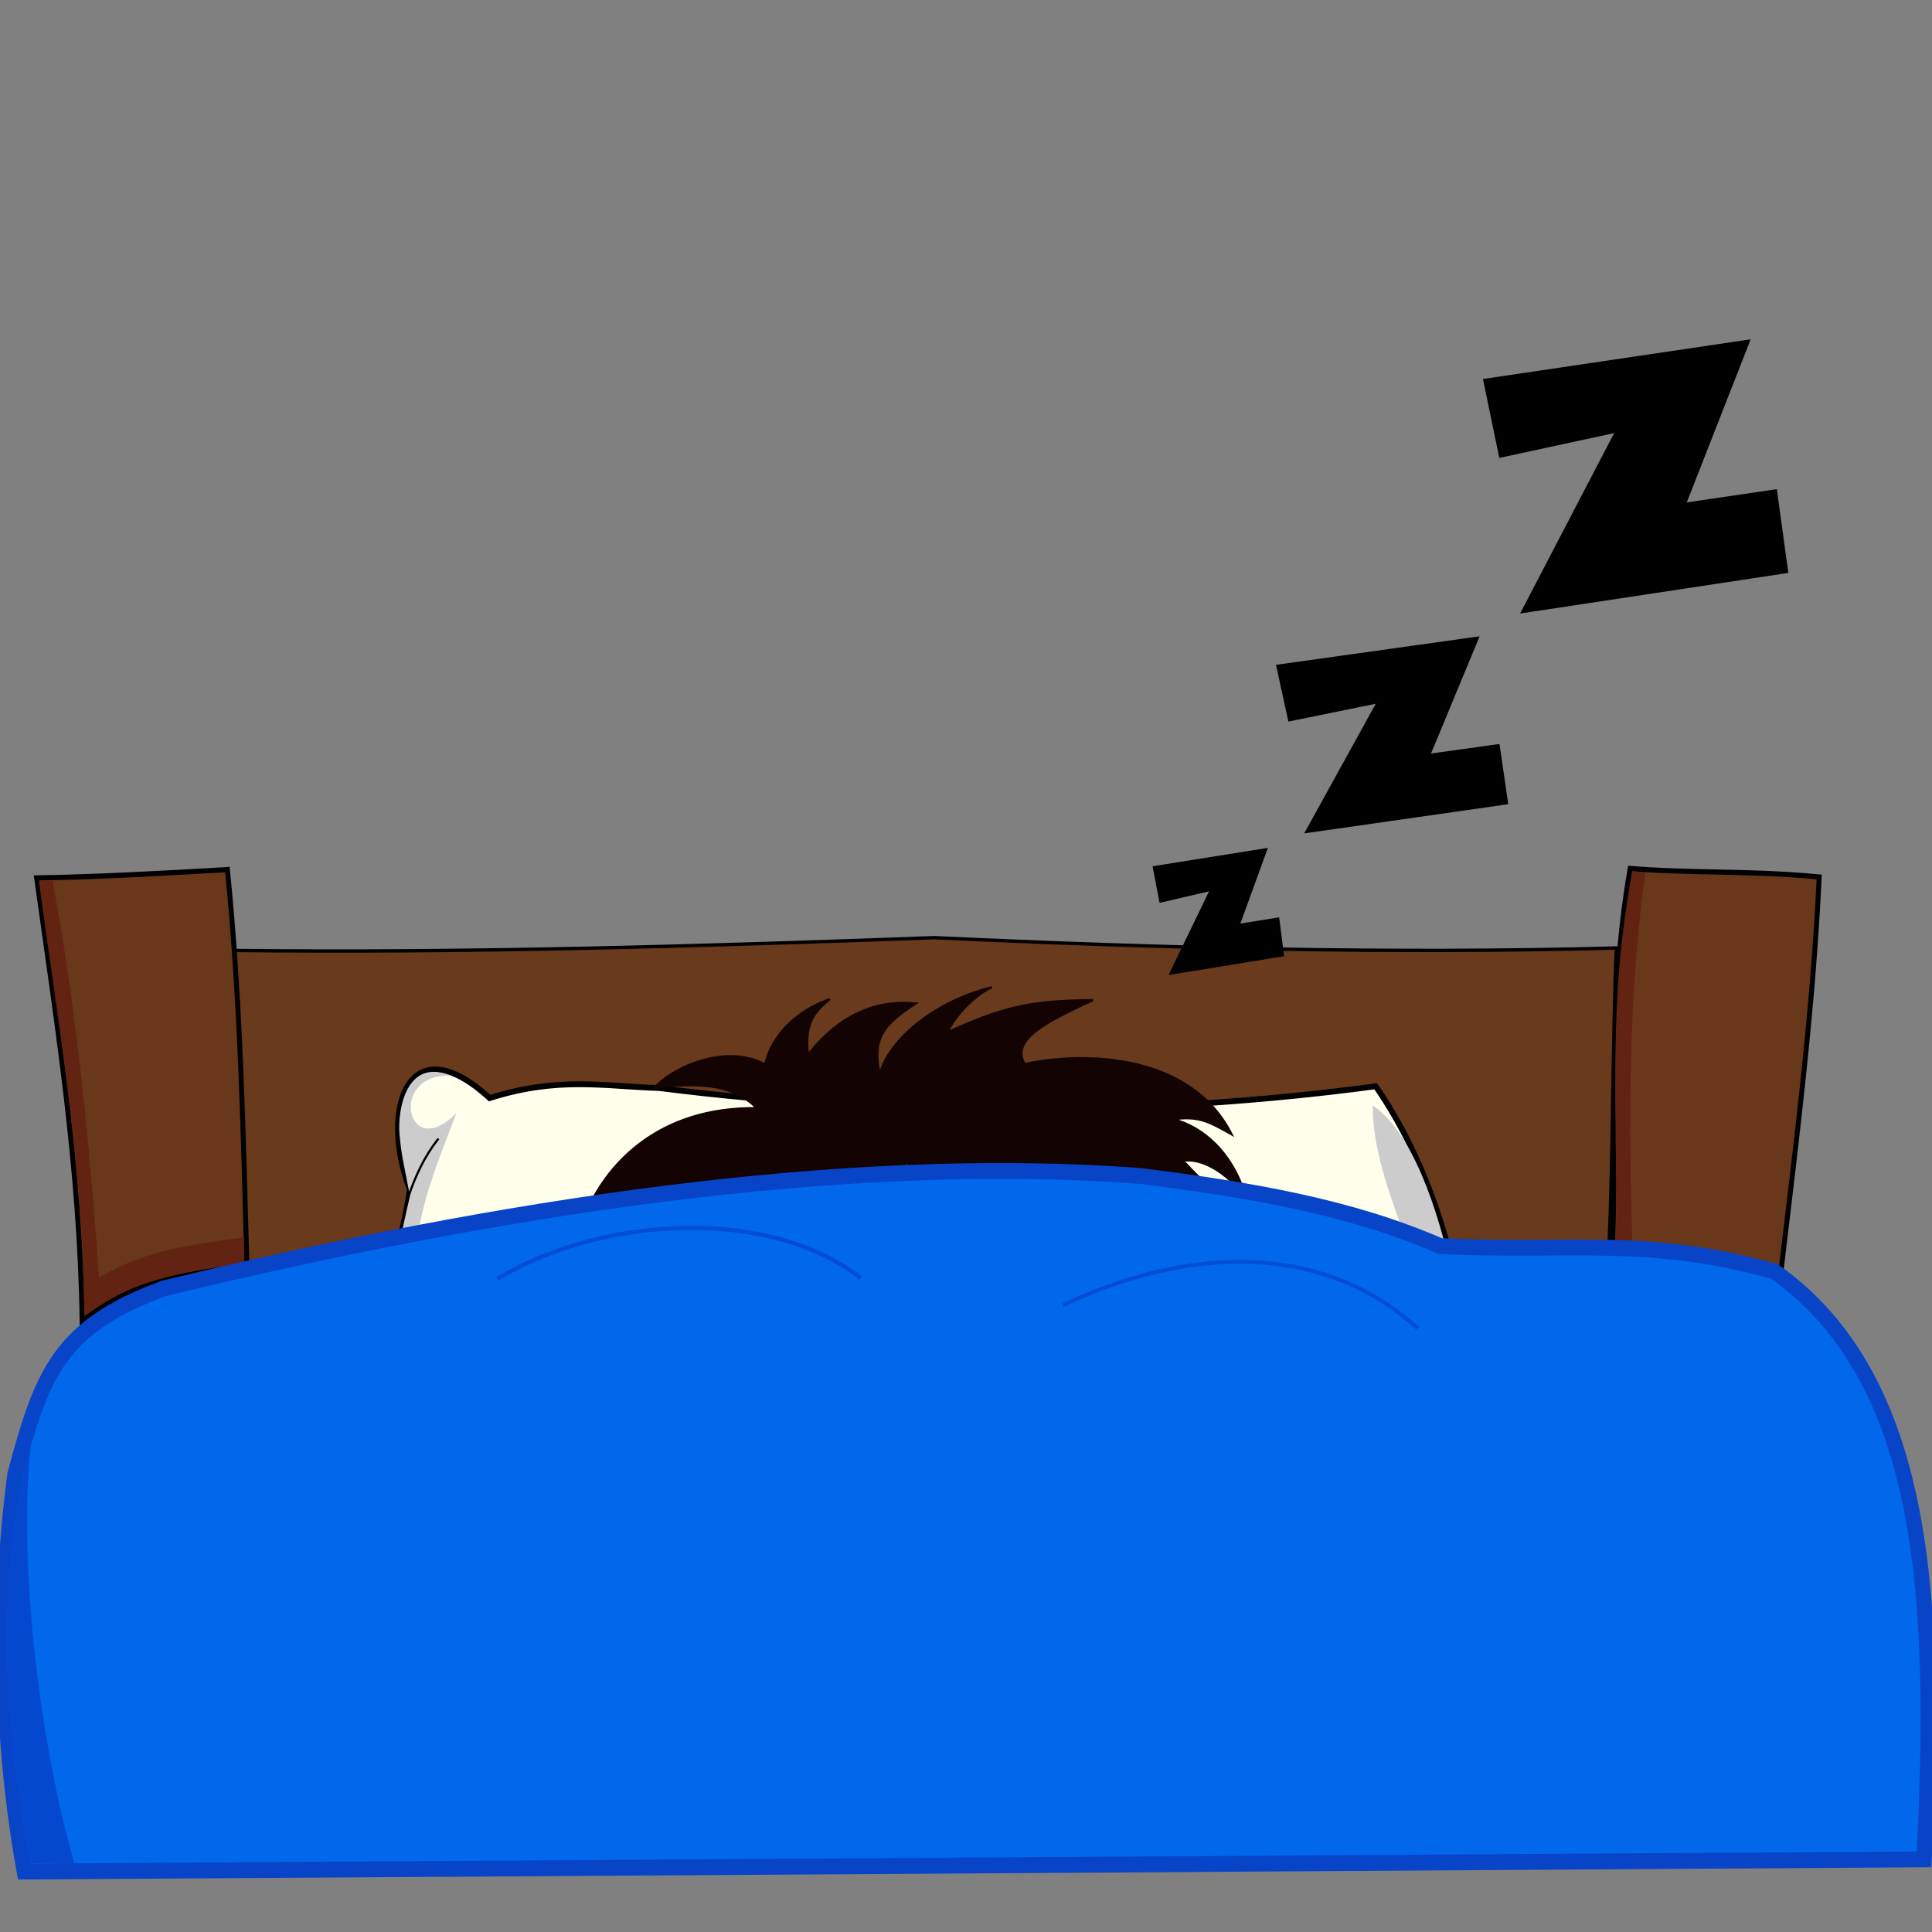 <?xml version="1.0" encoding="UTF-8" standalone="no"?>
<!-- Created with Inkscape (http://www.inkscape.org/) -->

<svg
   width="800px"
   height="800px"
   viewBox="0 0 800 800"
   version="1.1"
   id="SVGRoot"
   sodipodi:docname="3.svg"
   inkscape:version="1.1.2 (0a00cf5339, 2022-02-04)"
   xmlns:inkscape="http://www.inkscape.org/namespaces/inkscape"
   xmlns:sodipodi="http://sodipodi.sourceforge.net/DTD/sodipodi-0.dtd"
   xmlns="http://www.w3.org/2000/svg"
   xmlns:svg="http://www.w3.org/2000/svg">
  <rect x="0" y="0" width="800" height="800" fill="#808080" stroke="none"/>
  <sodipodi:namedview
     id="namedview1227"
     pagecolor="#505050"
     bordercolor="#eeeeee"
     borderopacity="1"
     inkscape:pageshadow="0"
     inkscape:pageopacity="0"
     inkscape:pagecheckerboard="0"
     inkscape:document-units="px"
     showgrid="false"
     inkscape:zoom="0.62932504"
     inkscape:cx="347.19737"
     inkscape:cy="340.84136"
     inkscape:window-width="1440"
     inkscape:window-height="840"
     inkscape:window-x="0"
     inkscape:window-y="0"
     inkscape:window-maximized="1"
     inkscape:current-layer="layer2"
     inkscape:snap-global="false"
     showguides="false" />
  <defs
     id="defs1222">
    <linearGradient
       id="linearGradient1997"
       inkscape:swatch="solid">
      <stop
         style="stop-color:#ff54c4;stop-opacity:1;"
         offset="0"
         id="stop1995" />
    </linearGradient>
  </defs>
  <g
     inkscape:groupmode="layer"
     id="layer2"
     inkscape:label="Capa 2">
    <path
       style="fill:#ffb698;fill-opacity:1;fill-rule:evenodd;stroke:none;stroke-width:0.043;stroke-linecap:round;stroke-linejoin:round;stroke-miterlimit:4;stroke-dasharray:none;stroke-opacity:1"
       d=""
       id="path201103" />
    <path
       style="fill:#ffb698;fill-opacity:1;fill-rule:evenodd;stroke:none;stroke-width:0.043;stroke-linecap:round;stroke-linejoin:round;stroke-miterlimit:4;stroke-dasharray:none;stroke-opacity:1"
       d=""
       id="path201142" />
    <path
       style="fill:#ffb698;fill-opacity:1;fill-rule:evenodd;stroke:none;stroke-width:0.043;stroke-linecap:round;stroke-linejoin:round;stroke-miterlimit:4;stroke-dasharray:none;stroke-opacity:1"
       d=""
       id="path201181" />
    <path
       style="fill:#ffb698;fill-opacity:1;fill-rule:evenodd;stroke:none;stroke-width:0.043;stroke-linecap:round;stroke-linejoin:round;stroke-miterlimit:4;stroke-dasharray:none;stroke-opacity:1"
       d=""
       id="path201220" />
    <path
       style="fill:#ffb698;fill-opacity:1;fill-rule:evenodd;stroke:none;stroke-width:0.043;stroke-linecap:round;stroke-linejoin:round;stroke-miterlimit:4;stroke-dasharray:none;stroke-opacity:1"
       d=""
       id="path201259" />
    <path
       style="fill:#ffb698;fill-opacity:1;fill-rule:evenodd;stroke:none;stroke-width:0.043;stroke-linecap:round;stroke-linejoin:round;stroke-miterlimit:4;stroke-dasharray:none;stroke-opacity:1"
       d=""
       id="path201337" />
    <path
       style="fill:#ffb698;fill-opacity:1;fill-rule:evenodd;stroke:none;stroke-width:0.043;stroke-linecap:round;stroke-linejoin:round;stroke-miterlimit:4;stroke-dasharray:none;stroke-opacity:1"
       d=""
       id="path201454" />
    <path
       style="fill:#ffb698;fill-opacity:1;fill-rule:evenodd;stroke:none;stroke-width:0.043;stroke-linecap:round;stroke-linejoin:round;stroke-miterlimit:4;stroke-dasharray:none;stroke-opacity:1"
       d=""
       id="path201571" />
    <path
       style="fill:#fab69b;fill-opacity:1;fill-rule:evenodd;stroke:none;stroke-width:0.011;stroke-linecap:round;stroke-linejoin:round;stroke-miterlimit:4;stroke-dasharray:none;stroke-opacity:1;paint-order:stroke fill markers"
       d="m 1361.481,973.549 c -0.01,-0.005 -0.052,-0.029 -0.096,-0.053 -0.071,-0.04 -0.079,-0.046 -0.072,-0.06 0.01,-0.013 0,-0.018 -0.03,-0.032 -0.021,-0.009 -0.043,-0.017 -0.048,-0.017 -0.024,0 -0.104,-0.043 -0.184,-0.098 -0.143,-0.099 -0.175,-0.128 -0.223,-0.2 -0.012,-0.019 -0.025,-0.038 -0.029,-0.042 -0.012,-0.014 -0.073,-0.146 -0.092,-0.197 -0.01,-0.027 -0.025,-0.094 -0.035,-0.151 -0.018,-0.109 -0.015,-0.104 -0.09,-0.182 -0.012,-0.013 -0.023,-0.026 -0.023,-0.028 0,-0.003 -0.015,-0.018 -0.034,-0.035 -0.034,-0.03 -0.034,-0.031 -0.066,-0.019 -0.037,0.013 -0.117,0.015 -0.166,0.003 -0.031,-0.007 -0.053,-0.004 -0.109,0.017 -0.012,0.004 -0.033,0.004 -0.055,-0.002 -0.029,-0.007 -0.049,-0.022 -0.104,-0.08 -0.037,-0.039 -0.088,-0.094 -0.112,-0.122 l -0.044,-0.051 h 0.069 c 0.057,0 0.076,0.004 0.111,0.021 0.023,0.011 0.046,0.021 0.05,0.021 0,0 0.018,0.006 0.031,0.012 0.017,0.009 0.037,0.011 0.073,0.007 0.038,-0.004 0.064,-4.4e-4 0.115,0.014 0.042,0.012 0.088,0.019 0.129,0.019 l 0.063,2.9e-4 0.031,0.037 c 0.017,0.02 0.043,0.049 0.058,0.064 0.015,0.015 0.027,0.031 0.027,0.034 0,0.004 0.01,0.01 0.012,0.014 0.01,0.004 0.02,0.018 0.031,0.032 0.01,0.014 0.039,0.048 0.063,0.076 0.029,0.033 0.052,0.07 0.064,0.102 0.046,0.121 0.147,0.309 0.167,0.309 0,0 0.01,0.004 0.01,0.008 0,0.005 0.01,0.015 0.014,0.023 0.01,0.008 0.029,0.033 0.047,0.055 0.018,0.022 0.043,0.049 0.057,0.061 0.013,0.011 0.03,0.027 0.037,0.035 0.01,0.008 0.017,0.014 0.023,0.014 0.01,0 0.01,0.003 0.01,0.007 0,0.004 0.012,0.013 0.027,0.021 0.114,0.059 0.162,0.09 0.221,0.144 0.098,0.088 0.097,0.086 0.094,0.163 0,0.062 0,0.065 -0.019,0.057 z"
       id="path45335" />
    <path
       style="fill:#fab69b;fill-opacity:1;fill-rule:evenodd;stroke:none;stroke-width:0.011;stroke-linecap:round;stroke-linejoin:round;stroke-miterlimit:4;stroke-dasharray:none;stroke-opacity:1;paint-order:stroke fill markers"
       d="m 1361.582,973.597 c -0.072,-0.035 -0.086,-0.045 -0.08,-0.055 0.013,-0.021 0.01,-0.1 -0.01,-0.129 -0.028,-0.051 -0.163,-0.158 -0.277,-0.218 -0.066,-0.035 -0.111,-0.072 -0.167,-0.137 -0.029,-0.033 -0.068,-0.079 -0.088,-0.102 -0.037,-0.043 -0.115,-0.185 -0.158,-0.291 -0.023,-0.056 -0.078,-0.134 -0.147,-0.209 -0.012,-0.013 -0.05,-0.056 -0.083,-0.094 l -0.06,-0.07 -0.074,-0.005 c -0.041,-0.003 -0.095,-0.011 -0.119,-0.018 -0.024,-0.007 -0.073,-0.013 -0.107,-0.013 -0.053,0 -0.074,-0.005 -0.136,-0.029 -0.04,-0.016 -0.076,-0.033 -0.081,-0.037 0,-0.004 -0.013,-0.008 -0.019,-0.008 -0.01,0 -0.015,-0.004 -0.021,-0.008 -0.022,-0.018 -0.093,-0.066 -0.108,-0.073 -0.018,-0.008 -0.1,-0.098 -0.148,-0.16 -0.017,-0.022 -0.048,-0.059 -0.069,-0.082 -0.021,-0.023 -0.043,-0.049 -0.048,-0.059 -0.01,-0.01 -0.016,-0.018 -0.024,-0.018 -0.01,-3e-5 -0.025,-0.007 -0.039,-0.016 -0.014,-0.009 -0.031,-0.016 -0.038,-0.016 -0.012,-5e-5 -0.067,-0.049 -0.061,-0.055 0,-10e-4 0.024,0.008 0.051,0.022 0.055,0.027 0.136,0.058 0.169,0.064 0.015,0.003 0.029,0.014 0.04,0.034 0.019,0.032 0.093,0.108 0.105,0.108 0,0 0.01,0.005 0.014,0.011 0.01,0.01 0.068,0.049 0.068,0.043 0,-0.002 -0.014,-0.017 -0.031,-0.034 -0.017,-0.017 -0.039,-0.042 -0.049,-0.056 -0.035,-0.047 -0.018,-0.041 0.033,0.012 0.066,0.069 0.117,0.108 0.158,0.121 0.018,0.006 0.044,0.02 0.059,0.03 0.014,0.011 0.029,0.019 0.031,0.019 0,0 0.011,0.005 0.017,0.012 0.01,0.007 0.028,0.016 0.046,0.021 0.019,0.005 0.038,0.012 0.043,0.015 0,0.003 0.025,0.009 0.045,0.012 0.02,0.003 0.072,0.016 0.115,0.029 0.043,0.013 0.095,0.026 0.117,0.029 0.036,0.005 0.044,0.011 0.107,0.076 0.117,0.122 0.153,0.16 0.153,0.163 0,0.002 0.016,0.019 0.035,0.038 0.086,0.086 0.129,0.135 0.147,0.173 0.019,0.04 0.034,0.069 0.049,0.094 0,0.007 0.014,0.027 0.023,0.045 0.01,0.018 0.026,0.048 0.037,0.066 0.011,0.018 0.023,0.038 0.026,0.045 0,0.011 0.032,0.042 0.08,0.094 0.029,0.03 0.104,0.091 0.168,0.134 0.065,0.044 0.154,0.121 0.276,0.242 0.058,0.057 0.076,0.079 0.076,0.096 0,0.012 0.01,0.042 0.015,0.066 0.012,0.035 0.028,0.122 0.023,0.122 -5e-4,-5e-5 -0.041,-0.019 -0.089,-0.043 z"
       id="path45374" />
    <path
       style="fill:#fab69b;fill-opacity:1;fill-rule:evenodd;stroke:none;stroke-width:0.011;stroke-linecap:round;stroke-linejoin:round;stroke-miterlimit:4;stroke-dasharray:none;stroke-opacity:1;paint-order:stroke fill markers"
       d="m 1361.508,972.525 c -0.017,-0.018 -0.031,-0.035 -0.031,-0.038 0,-0.004 -0.012,-0.015 -0.027,-0.026 -0.029,-0.021 -0.064,-0.052 -0.115,-0.1 -0.018,-0.017 -0.036,-0.031 -0.04,-0.031 0,0 -0.01,-0.005 -0.01,-0.011 0,-0.015 -0.102,-0.13 -0.248,-0.278 -0.021,-0.022 -0.039,-0.041 -0.039,-0.043 0,-0.002 -0.016,-0.019 -0.035,-0.038 -0.019,-0.02 -0.061,-0.065 -0.092,-0.1 -0.078,-0.088 -0.119,-0.127 -0.146,-0.141 -0.012,-0.007 -0.021,-0.015 -0.018,-0.019 0,-0.004 -7e-4,-0.009 -0.01,-0.011 -0.01,-0.002 -0.02,-0.016 -0.03,-0.03 l -0.019,-0.026 0.018,0.006 c 0.01,0.003 0.023,0.002 0.03,-0.004 0.01,-0.008 0.019,-0.004 0.05,0.02 0.173,0.135 0.656,0.626 0.757,0.77 0.036,0.052 0.039,0.057 0.026,0.067 -0.013,0.01 -0.013,0.012 -10e-5,0.04 0.018,0.037 0.01,0.036 -0.029,-0.005 z"
       id="path45413" />
    <path
       style="fill:#fab69b;fill-opacity:1;fill-rule:evenodd;stroke:none;stroke-width:0.011;stroke-linecap:round;stroke-linejoin:round;stroke-miterlimit:4;stroke-dasharray:none;stroke-opacity:1;paint-order:stroke fill markers"
       d="m 1362.187,972.419 c -0.052,-0.048 -0.112,-0.121 -0.112,-0.135 0,-0.005 -0.024,-0.034 -0.047,-0.059 -0.01,-0.011 -0.018,-0.022 -0.018,-0.024 0,-0.015 -0.134,-0.158 -0.202,-0.215 -0.051,-0.043 -0.201,-0.125 -0.23,-0.125 -0.01,-1.3e-4 -0.01,-0.005 -0.01,-0.011 0,-0.006 0,-0.01 -0.01,-0.009 -0.014,0.003 -0.035,-0.015 -0.156,-0.133 -0.1,-0.097 -0.115,-0.116 -0.137,-0.164 -0.028,-0.062 -0.054,-0.104 -0.083,-0.133 -0.042,-0.042 -0.142,-0.119 -0.163,-0.126 -0.01,-0.003 -0.016,-0.009 -0.016,-0.013 0,-0.004 -0.01,-0.008 -0.014,-0.008 -0.01,-10e-5 -0.024,-0.007 -0.035,-0.016 -0.011,-0.009 -0.026,-0.016 -0.033,-0.017 -0.01,-2.4e-4 -0.019,-0.006 -0.028,-0.013 -0.01,-0.007 -0.021,-0.012 -0.028,-0.012 -0.01,0 -0.031,-0.009 -0.054,-0.02 -0.023,-0.011 -0.052,-0.021 -0.064,-0.022 -0.032,-0.003 -0.023,-0.017 0.019,-0.029 0.092,-0.027 0.235,0.028 0.409,0.159 0.126,0.094 0.166,0.129 0.405,0.35 0.295,0.272 0.352,0.328 0.336,0.332 -0.017,0.004 -0.017,0.005 0.013,0.058 0.047,0.083 0.168,0.24 0.266,0.345 0.043,0.046 0.076,0.098 0.062,0.098 0,0 -0.035,-0.026 -0.07,-0.058 z"
       id="path45491" />
    <path
       style="fill:#fab69b;fill-opacity:1;fill-rule:evenodd;stroke:none;stroke-width:0.011;stroke-linecap:round;stroke-linejoin:round;stroke-miterlimit:4;stroke-dasharray:none;stroke-opacity:1;paint-order:stroke fill markers"
       d="m 1361.865,972.531 c -0.019,-0.011 -0.04,-0.03 -0.047,-0.041 -0.01,-0.011 -0.017,-0.019 -0.022,-0.016 0,0.003 -0.01,5.4e-4 -0.01,-0.005 0,-0.005 -0.01,-0.02 -0.018,-0.032 -0.01,-0.012 -0.03,-0.037 -0.043,-0.054 -0.029,-0.037 -0.134,-0.143 -0.142,-0.143 0,0 -0.012,-0.006 -0.02,-0.014 -0.027,-0.028 -0.044,-0.043 -0.05,-0.043 0,0 -0.023,-0.012 -0.045,-0.027 -0.059,-0.04 -0.069,-0.046 -0.091,-0.056 -0.032,-0.014 -0.1,-0.074 -0.094,-0.084 0,-0.005 0,-0.006 0,-0.004 -0.01,0.005 -0.038,-0.021 -0.031,-0.028 0,-0.002 -0.011,-0.02 -0.029,-0.039 -0.018,-0.019 -0.032,-0.037 -0.032,-0.038 0,-10e-4 -0.01,-0.011 -0.018,-0.022 -0.038,-0.039 -0.104,-0.117 -0.104,-0.123 -10e-5,-0.008 -0.03,-0.043 -0.068,-0.081 -0.017,-0.017 -0.031,-0.034 -0.031,-0.039 0,-0.005 0,-0.009 -0.01,-0.009 0,0 -0.026,-0.018 -0.05,-0.041 -0.024,-0.022 -0.047,-0.041 -0.051,-0.041 0,0 -0.011,-0.007 -0.016,-0.016 0,-0.009 -0.014,-0.016 -0.021,-0.016 -0.01,0 -0.012,-0.003 -0.012,-0.006 -10e-5,-0.003 -0.018,-0.017 -0.041,-0.031 -0.022,-0.013 -0.039,-0.028 -0.038,-0.033 0,-0.005 0.018,-0.013 0.037,-0.019 0.019,-0.006 0.034,-0.015 0.034,-0.021 0,-0.005 -0.017,-0.022 -0.039,-0.038 -0.064,-0.046 0,-0.04 0.065,0.006 0.012,0.008 0.033,0.022 0.047,0.03 0.014,0.009 0.026,0.019 0.026,0.022 0,0.004 0,0.006 0.01,0.006 0.011,0 0.092,0.082 0.142,0.142 0.018,0.022 0.036,0.044 0.041,0.049 0.023,0.027 0.085,0.11 0.094,0.128 0.012,0.023 0.105,0.134 0.116,0.138 0,10e-4 0.01,0.007 0.01,0.013 0,0.009 0.03,0.028 0.074,0.046 0.019,0.008 0.052,0.029 0.148,0.093 0.126,0.085 0.338,0.274 0.378,0.338 0.011,0.017 0.032,0.055 0.048,0.084 l 0.028,0.052 -0.019,0.016 c -0.026,0.021 -0.064,0.019 -0.104,-0.005 z"
       id="path45530" />
    <path
       style="fill:#fab69b;fill-opacity:1;fill-rule:evenodd;stroke:none;stroke-width:0.032;stroke-linecap:round;stroke-linejoin:round;stroke-miterlimit:4;stroke-dasharray:none;stroke-opacity:1;paint-order:stroke fill markers"
       d="m 1353.986,970.857 c -0.065,-0.004 -0.118,-0.018 -0.118,-0.03 0,-0.012 0.042,-0.041 0.093,-0.063 0.051,-0.022 0.113,-0.051 0.136,-0.063 0.024,-0.013 0.059,-0.023 0.078,-0.023 0.019,0 0.067,-0.017 0.106,-0.037 0.039,-0.02 0.096,-0.037 0.127,-0.037 0.031,-9e-5 0.056,-0.011 0.056,-0.024 0,-0.013 0.016,-0.018 0.036,-0.01 0.02,0.008 0.062,-0.004 0.092,-0.026 0.08,-0.056 0.119,-0.047 0.049,0.011 -0.032,0.027 -0.052,0.049 -0.043,0.049 0.05,0 -0.074,0.119 -0.152,0.145 -0.052,0.017 -0.116,0.041 -0.143,0.053 -0.107,0.045 -0.203,0.062 -0.317,0.055 z"
       id="path45842" />
    <path
       style="fill:#fab69b;fill-opacity:1;fill-rule:evenodd;stroke:none;stroke-width:0.032;stroke-linecap:round;stroke-linejoin:round;stroke-miterlimit:4;stroke-dasharray:none;stroke-opacity:1;paint-order:stroke fill markers"
       d="m 1354.709,970.539 c 0.01,-0.037 0.034,-0.075 0.054,-0.084 0.02,-0.009 0.062,-0.03 0.095,-0.047 0.173,-0.09 0.439,-0.146 0.618,-0.129 0.062,0.006 0.029,0.049 -0.05,0.065 -0.134,0.028 -0.277,0.08 -0.444,0.162 -0.087,0.043 -0.189,0.083 -0.225,0.089 -0.062,0.011 -0.065,0.007 -0.048,-0.056 z"
       id="path45881" />
    <g
       id="g75288"
       transform="translate(-1.796,2.91)">
      <g
         id="g74478"
         transform="translate(-20.029,-176.985)" />
    </g>
    <g
       id="g101112"
       transform="matrix(0.892,0,0,0.925,-687.915,-657.022)">
      <g
         id="g90249-5"
         transform="rotate(8.66,1227.78,6008.363)">
        <path
           style="fill:#69371a;fill-opacity:1;stroke:#000000;stroke-width:2.3;stroke-linecap:butt;stroke-linejoin:miter;stroke-miterlimit:4;stroke-dasharray:none;stroke-opacity:1"
           d="m 805.197,1302.486 c 25.639,-18.833 46.054,-21.017 76.491,-25.132 -1.724,-59.013 -2.848,-117.029 -9.029,-176.956 -30.829,1.736 -61.565,7.722 -87.315,9.424 -1.838,65.582 14.005,123.593 19.853,192.664 z"
           id="path85101-2"
           sodipodi:nodetypes="ccccc" />
        <path
           style="fill:#622312;fill-opacity:1;stroke:none;stroke-width:0;stroke-linecap:butt;stroke-linejoin:miter;stroke-miterlimit:4;stroke-dasharray:none;stroke-opacity:1"
           d="m 813.069,1282.937 c -11.813,-60.536 -20.04,-118.502 -20.501,-172.535 l -5.888,0.545 c -3.112,58.128 9.441,108.496 16.754,161.458 l 2.919,27.595 c 3.054,-1.702 4.382,-7.241 6.717,-17.063 z"
           id="path85991-5"
           sodipodi:nodetypes="cccccc" />
      </g>
      <path
         style="fill:#693a1c;fill-opacity:1;stroke:#000000;stroke-width:1.5;stroke-linecap:butt;stroke-linejoin:miter;stroke-miterlimit:4;stroke-dasharray:none;stroke-opacity:1"
         d="m 879.032,1135.756 c 109.026,1.21 217.521,-1.869 325.922,-5.718 102.872,4.596 208.64,7.376 316.522,4.625 -1.794,45.222 -1.459,91.474 -3.457,135.803 l -633.788,24.959 c 1.276,-52.437 -1.821,-106.527 -5.199,-159.668 z"
         id="path93081"
         sodipodi:nodetypes="cccccc" />
      <g
         id="g90249"
         transform="translate(4.124,-0.838)">
        <path
           style="fill:#69371a;fill-opacity:1;stroke:#000000;stroke-width:2.3;stroke-linecap:butt;stroke-linejoin:miter;stroke-miterlimit:4;stroke-dasharray:none;stroke-opacity:1"
           d="m 805.197,1302.486 c 25.639,-18.833 46.054,-21.017 76.491,-25.132 -1.724,-59.013 -2.848,-117.029 -9.029,-176.956 -30.829,1.736 -61.239,3.314 -88.575,3.734 9.464,66.033 20.113,129.477 21.113,198.354 z"
           id="path85101"
           sodipodi:nodetypes="ccccc" />
        <path
           style="fill:#622312;fill-opacity:1;stroke:none;stroke-width:0;stroke-linecap:butt;stroke-linejoin:miter;stroke-miterlimit:4;stroke-dasharray:none;stroke-opacity:1"
           d="m 880.295,1264.994 c -24.808,3.539 -44.175,5.207 -67.226,17.943 -4.538,-61.998 -10.805,-122.391 -21.623,-177.53 l -6.332,0.027 c 7.764,55.646 17.639,111.599 20.382,166.516 l 0.856,28.049 c 25.078,-17.893 48.804,-19.199 74.139,-23.537 z"
           id="path85991"
           sodipodi:nodetypes="cccccccc" />
      </g>
    </g>
    <g
       id="g99634"
       transform="matrix(0.866,0.213,-0.221,0.898,449.301,-563.061)">
      <g
         id="g99419"
         transform="translate(-963.98,-28.382)">
        <g
           id="g98908"
           transform="translate(0.541,-0.014)">
          <g
             id="g98433">
            <path
               style="fill:#ffffec;fill-opacity:1;stroke:#000000;stroke-width:2.6;stroke-linecap:butt;stroke-linejoin:miter;stroke-miterlimit:4;stroke-dasharray:none;stroke-opacity:1"
               d="m 965.451,1383.855 c -22.502,-30.924 -19.411,-72.119 25.86,-48.181 28.521,-16.8 49.876,-17.287 75.261,-22.506 113,-12.598 228.687,-41.626 322.907,-77.402 63.418,54.162 86.716,145.206 86.868,165.771 61.186,60.084 9.712,49.565 -48.216,39.277 l -105.894,-8.562 -136.55,26.183 c -63.096,10.536 -126.281,20.534 -189.252,31.793 -39.252,-68.605 -26.966,-66.736 -30.983,-106.372 z"
               id="path68846"
               sodipodi:nodetypes="cccccccccc"
               transform="translate(-23.599,-174.92)" />
            <path
               style="fill:#cccccc;fill-opacity:1;stroke:none;stroke-width:0;stroke-linecap:butt;stroke-linejoin:miter;stroke-miterlimit:4;stroke-dasharray:none;stroke-opacity:1"
               d="m 1441.18,1263.564 c -4.354,-26.676 -8.117,-45.848 -29.22,-69.266 l 15.391,3.752 c 18.728,-27.676 -50.919,-84.677 -60.553,-128.507 39.297,13.703 82.752,117.387 85.383,158.22 22.028,21.489 28.735,34.719 26.613,40.427 -19.311,1.169 -20.547,1.834 -37.615,-4.626 z"
               id="path70899"
               sodipodi:nodetypes="ccccccc" />
          </g>
          <path
             style="fill:none;stroke:#000000;stroke-width:2.6;stroke-linecap:round;stroke-linejoin:miter;stroke-miterlimit:4;stroke-dasharray:none;stroke-opacity:1"
             d="m 1462.073,1231.121 c -10.408,-8.694 -12.429,-15.767 -17.894,-17.885"
             id="path74513"
             sodipodi:nodetypes="cc"
             transform="translate(-1.796,2.91)" />
        </g>
        <path
           style="fill:#cccccc;fill-opacity:1;stroke:#cbcccc;stroke-width:0;stroke-linecap:butt;stroke-linejoin:miter;stroke-miterlimit:4;stroke-dasharray:none;stroke-opacity:1"
           d="m -4.699,1230.581 c -13.35,-29.816 -8.338,-56.503 -4.331,-88.301 -16.673,27.685 -35.612,-10.005 -6.642,-15.498 -22.018,-3.393 -20.394,20.384 -16.717,30.831 3.363,9.556 5.454,12.832 11.603,25.831 0.242,20.231 0.636,32.099 5.192,49.56 z"
           id="path75390"
           sodipodi:nodetypes="cccsccc"
           transform="translate(963.98,28.382)" />
      </g>
      <path
         style="fill:none;stroke:#000000;stroke-width:1px;stroke-linecap:butt;stroke-linejoin:miter;stroke-opacity:1"
         d="m -14.328,1155.442 c -4.384,9.367 -6.214,18.64 -7.103,28.576"
         id="path81643"
         sodipodi:nodetypes="cc" />
    </g>
    <g
       id="g113374"
       transform="matrix(0.892,0,0,0.925,-59.904,460.24)">
      <path
         style="fill:#130403;fill-opacity:1;stroke:#130403;stroke-width:1px;stroke-linecap:butt;stroke-linejoin:miter;stroke-opacity:1"
         d="m 632.045,171.971 c 0,0 9.429,-18.872 17.147,-25.683 5.427,-4.789 19.576,-9.02 19.576,-9.02 -3.646,-2.9 -7.64,-4.452 -11.955,-5.96 11.702,-2.805 14.97,-8.863 1.873,-9.202 -12.322,-7.395 -15.148,-12.124 -12.712,-32.099 4.693,1.161 9.544,5.837 12.956,9.55 0.936,-13.737 -5.056,-21.824 -13.082,-31.925 17.255,0.858 24.468,-1.506 37.394,-10.09 -28.825,-0.582 -48.172,-16.113 -66.908,-35.5 8.009,-1.297 20.143,4.371 29.45,17.301 C 639.739,18.574 625.699,6.928 611.696,3.464 c 12.048,-1.551 16.411,0.956 27.187,6.748 -18.705,-35.714 -67.109,-37.398 -96.08,-31.416 -6.148,-10.344 7.508,-18.007 31.72,-28.633 -28.818,0.21 -41.348,3.051 -66.295,13.845 -3.952,6.004 -4.295,10.454 -2.797,16.693 -6.364,-13.023 11.236,-31.611 22.142,-36.337 -28.817,7.043 -48.642,25.2 -52.016,39.114 -3.797,-16.603 2.143,-22.701 16.689,-31.825 -13.683,-1.308 -32.4,1.438 -50.016,22.985 -1.559,-13.519 2.282,-18.879 10.158,-24.936 -16.024,5.414 -26.906,16.471 -30.007,29.034 l 6.831,5.411 c -16.612,-16.857 -46.762,-6.627 -58.181,5.196 22.626,-2.602 36.844,-1.083 47.524,9.201 -45.841,-0.635 -70.271,25.279 -79.829,48.072 9.987,-6.506 19.114,-10.747 33.258,-12.093 -28.032,20.38 -39.811,49.032 -35.921,59.111 l 27.328,-22.677 -28.264,23.512 c -10.773,19.931 -12.114,23.199 -14.344,43.162 7.858,-13.403 16.21,-18.251 26.952,-18.996 -4.697,8.756 -5.263,17.157 -5.77,26.783 5.594,-18.022 11.596,-21.563 29.688,-15.305 l 3.471,-18.534 13.277,-19.291 10.983,-19.45 c 1.659,4.95 0.498,7.997 -1.16,12.675 24.101,-12.887 32.982,-25.946 49.923,-46.602 1.484,9.753 0.557,11.206 -4.675,18.841 12.74,-0.718 28.883,-16.986 45.22,-35.259 2.477,28.209 -3.051,30.354 -17.102,54.667 30.713,-13.838 37.275,-20.406 55.488,-46.636 6.294,18.792 12.622,26.542 27.863,35.846 -5.281,-12.157 -3.825,-18.165 -4.149,-30.821 39.321,60.675 68.707,31.432 66.962,94.461 10.19,13.51 12.505,27.713 14.291,41.962 z"
         id="path75987"
         sodipodi:nodetypes="cscccccccccccccccccccccccccccccccccccccccccccccc" />
      <g
         id="g113368"
         transform="translate(-283.563,-10.527)" />
    </g>
    <g
       id="g68699"
       transform="matrix(0.892,0,0,0.925,174.78,-630.631)">
      <path
         style="fill:#0168ec;fill-opacity:1;stroke:#0844c8;stroke-width:7.1;stroke-linecap:butt;stroke-linejoin:miter;stroke-miterlimit:4;stroke-dasharray:none;stroke-opacity:1"
         d="m 697.246,1514.108 c 5.927,-114.021 1.974,-214.44 -69.462,-263.158 -59.046,-15.945 -94.56,-8.539 -155.213,-11.391 -41.654,-17.506 -87.523,-25.045 -139.089,-31.372 -138.611,-9.892 -298.778,14.201 -453.429,50.36 -48.97,17.35 -56.617,38.804 -69.001,83.057 -9.36,67.158 -4.448,131.674 4.293,177.96 z"
         id="path969"
         sodipodi:nodetypes="cccccccc" />
      <path
         style="fill:#0168ec;fill-opacity:1;stroke:#004dd2;stroke-width:1.731;stroke-linecap:butt;stroke-linejoin:miter;stroke-miterlimit:4;stroke-dasharray:none;stroke-opacity:1"
         d="m 297.532,1265.986 c 67.379,-30.479 126.329,-23.542 164.612,10.41"
         id="path7099"
         sodipodi:nodetypes="cc" />
      <path
         style="fill:#0168ec;fill-opacity:1;stroke:#004dd2;stroke-width:1.854;stroke-linecap:butt;stroke-linejoin:miter;stroke-miterlimit:4;stroke-dasharray:none;stroke-opacity:1"
         d="m 35.029,1254.153 c 49.961,-28.78 127.058,-31.689 168.56,-0.276"
         id="path3687"
         sodipodi:nodetypes="cc" />
    </g>
    <path
       style="fill:#0448d0;fill-opacity:1;stroke:#000000;stroke-width:0;stroke-linecap:butt;stroke-linejoin:miter;stroke-miterlimit:4;stroke-dasharray:none;stroke-opacity:1"
       d="M 30.849,771.647 12.41,771.476 C 1.478,713.21 -3.018,655.404 13.29,594.185 7.062,640.858 15.507,718.774 30.849,771.647 Z"
       id="path55830"
       sodipodi:nodetypes="cccc" />
    <g
       id="g81608"
       transform="translate(963.98,28.382)" />
    <g
       id="g10995"
       transform="matrix(0.892,0,0,0.925,1220.472,166.644)" />
    <g
       id="g2677-6"
       transform="matrix(-0.872,0,0,0.925,-392.088,164.913)">
      <g
         id="g2648-2">
        <g
           id="g2612-1">
          <g
             id="g2436-8">
            <g
               id="g2404-7">
              <g
                 id="g2343-9">
                <g
                   id="g2318-2">
                  <g
                     id="g2295-0">
                    <g
                       id="g2248-2" />
                  </g>
                </g>
              </g>
              <g
                 id="g2387-7" />
            </g>
          </g>
        </g>
      </g>
    </g>
    <path
       style="fill:#000000;fill-opacity:1;stroke:#000000;stroke-width:0.434px;stroke-linecap:butt;stroke-linejoin:miter;stroke-opacity:1"
       d="m 477.504,358.889 47.17,-7.533 -11.395,31.328 16.207,-2.57 1.995,15.64 -47.23,7.705 16.791,-34.689 -20.715,4.823 z"
       id="path130777"
       sodipodi:nodetypes="ccccccccc" />
    <path
       style="fill:#000000;fill-opacity:1;stroke:#000000;stroke-width:0.718px;stroke-linecap:butt;stroke-linejoin:miter;stroke-opacity:1"
       d="m 528.787,275.593 83.318,-11.668 -20.127,48.525 28.628,-3.981 3.524,24.226 -83.424,11.935 29.658,-53.731 -36.59,7.47 z"
       id="path130777-7"
       sodipodi:nodetypes="ccccccccc" />
    <path
       style="fill:#000000;fill-opacity:1;stroke:#000000;stroke-width:0.971px;stroke-linecap:butt;stroke-linejoin:miter;stroke-opacity:1"
       d="m 614.642,157.343 109.514,-16.239 -26.455,67.536 37.629,-5.541 4.632,33.717 -109.653,16.611 38.983,-74.782 -48.094,10.396 z"
       id="path130777-7-6"
       sodipodi:nodetypes="ccccccccc" />
  </g>
  <g
     inkscape:label="Capa 1"
     inkscape:groupmode="layer"
     id="layer1" />
</svg>
